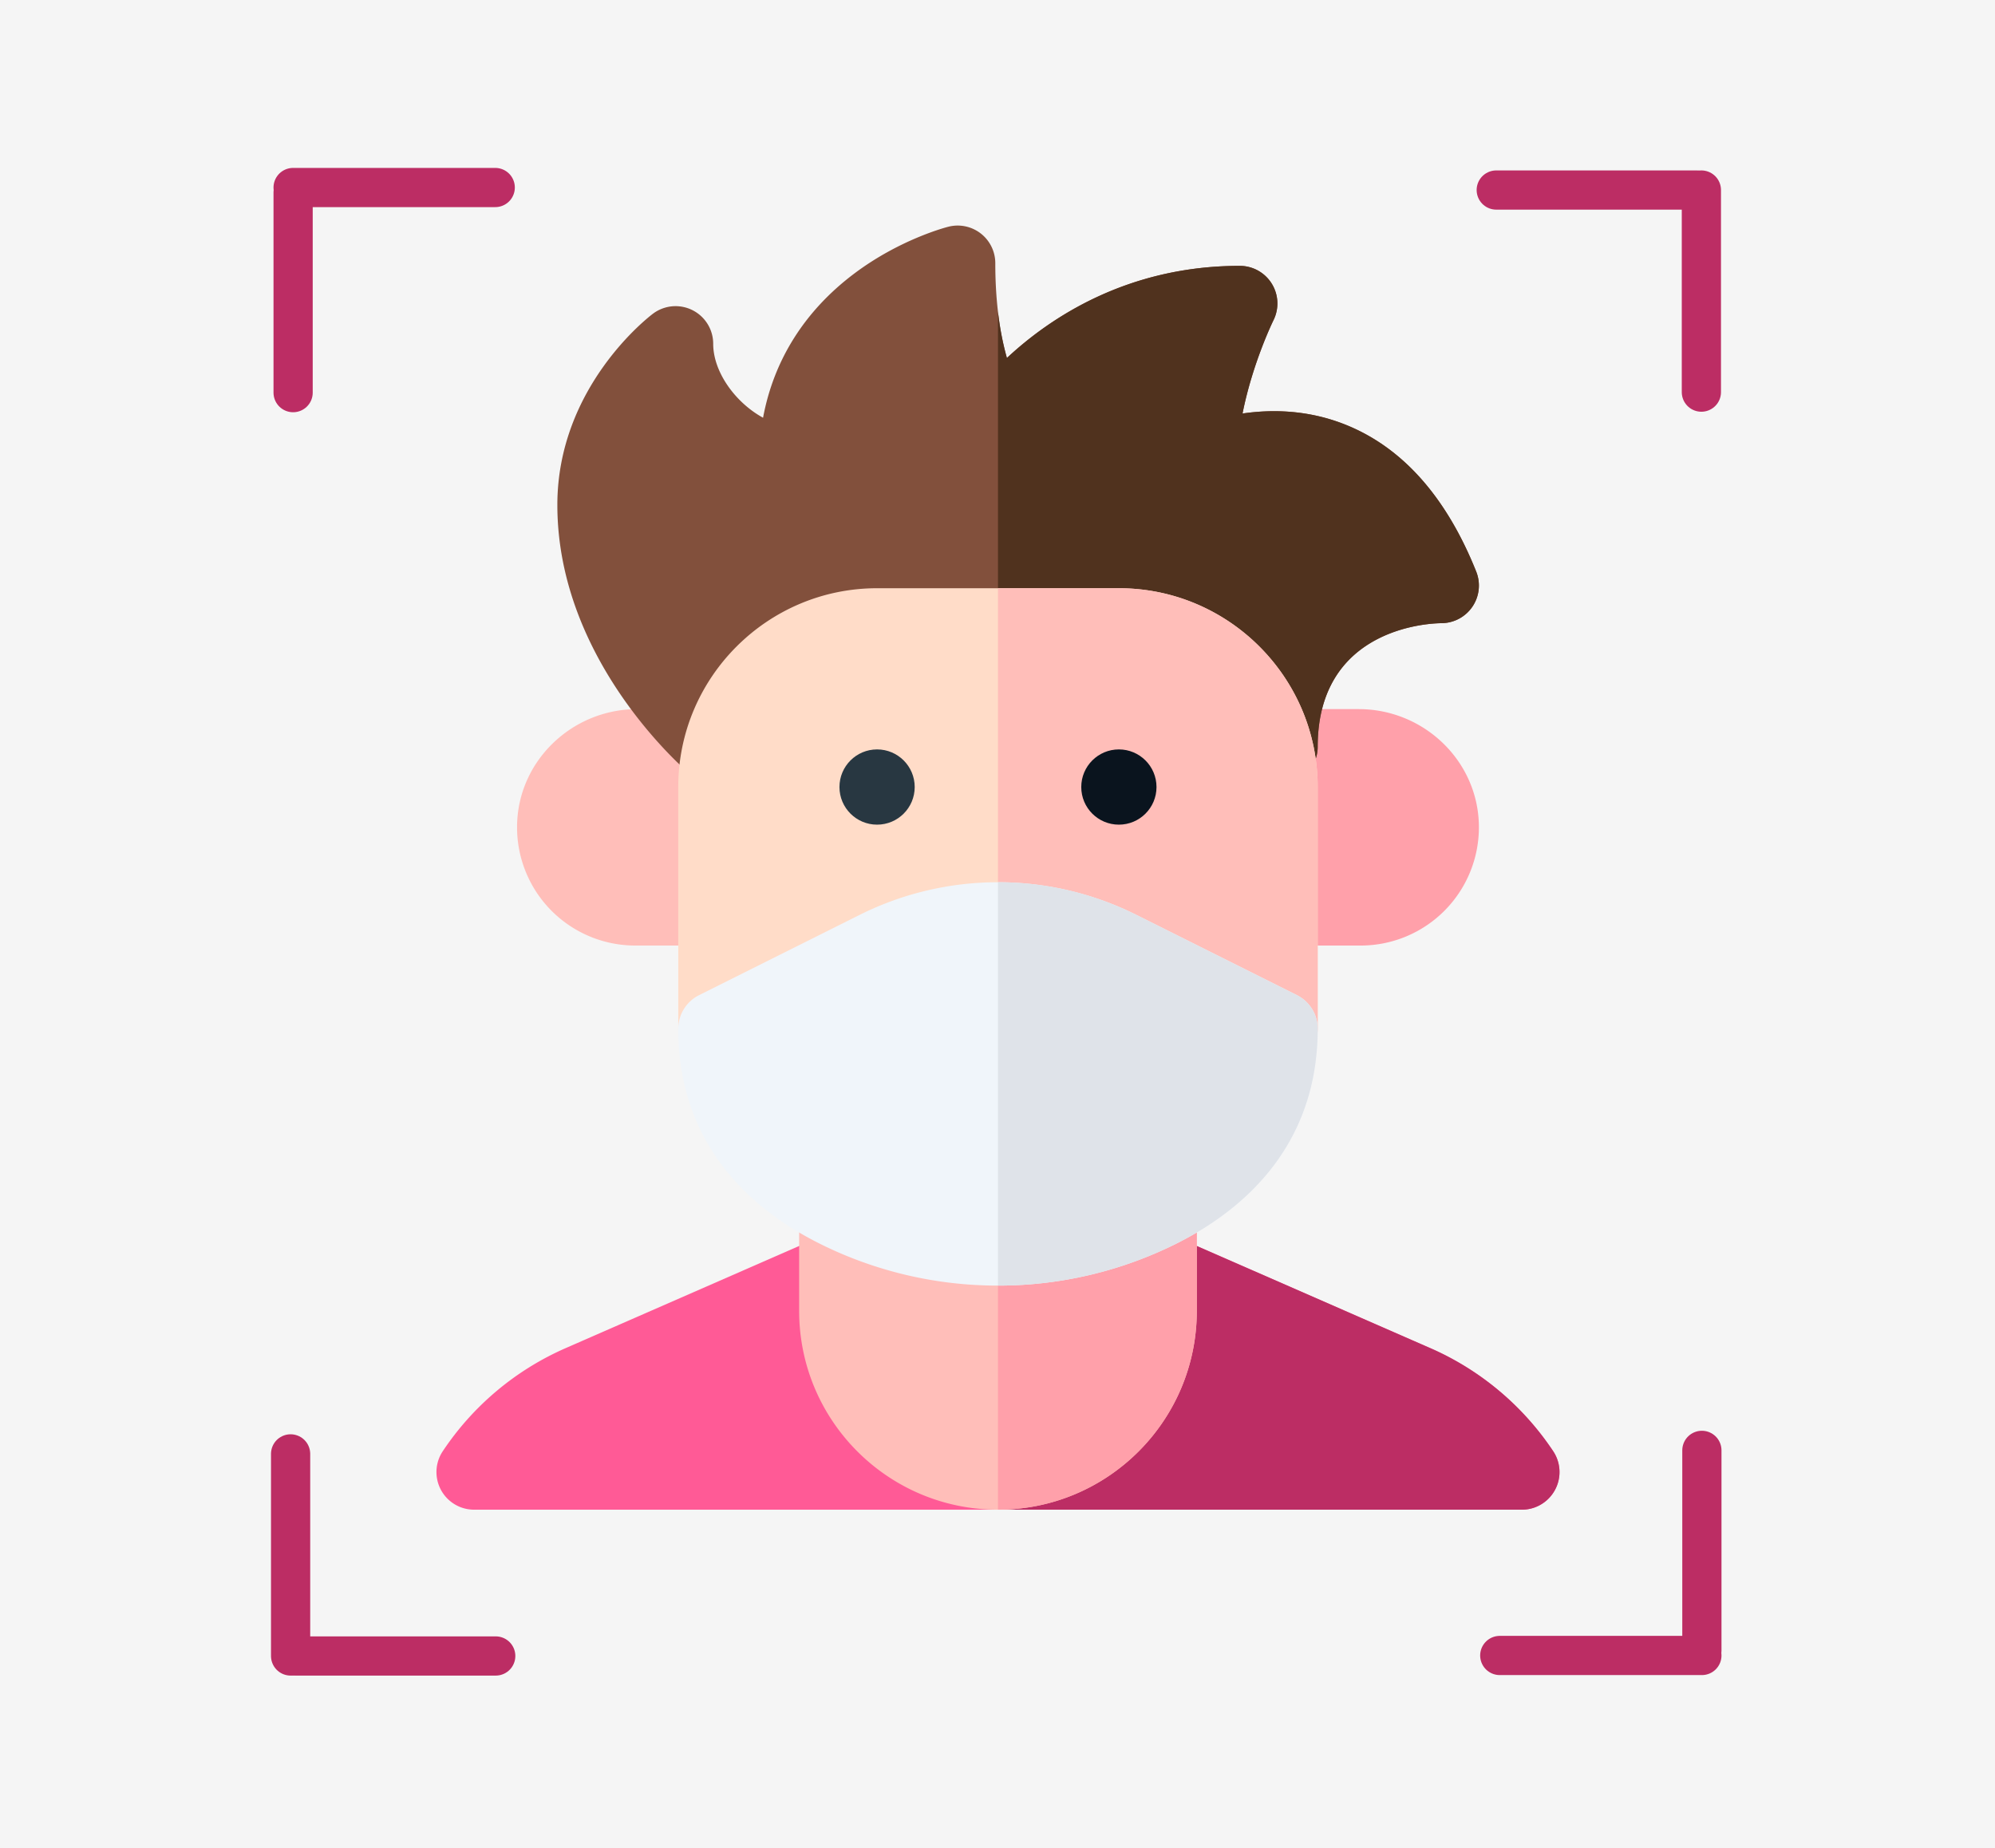 <svg xmlns="http://www.w3.org/2000/svg" width="1984" height="1838" viewBox="0 0 1984 1838">
  <g id="Group_542" data-name="Group 542" transform="translate(5534 -11512)">
    <rect id="Rectangle_1083" data-name="Rectangle 1083" width="1984" height="1838" transform="translate(-5534 11512)" fill="#f5f5f5"/>
    <g id="man" transform="translate(-5132.085 11736.342)">
      <path id="Path_6974" data-name="Path 6974" d="M1142.7,618.713a283.159,283.159,0,0,0-122.4-102.595L765.868,404.8a37.417,37.417,0,0,0-52.414,34.281v40.078a122.894,122.894,0,1,1-245.789,0V439.082A37.417,37.417,0,0,0,415.252,404.8L160.818,516.119A283.177,283.177,0,0,0,38.42,618.713a37.423,37.423,0,0,0,31.1,58.178H1111.6a37.423,37.423,0,0,0,31.1-58.178Z" transform="translate(0 600.27)" fill="#ff5a96"/>
      <path id="Path_6975" data-name="Path 6975" d="M797.765,670.6a37.419,37.419,0,0,0,10.377-51.89,283.159,283.159,0,0,0-122.4-102.595L431.307,404.8a37.417,37.417,0,0,0-52.414,34.281v40.078A123.033,123.033,0,0,1,256,602.055v74.836H777.044A37.241,37.241,0,0,0,797.765,670.6Z" transform="translate(334.562 600.27)" fill="#bc2d64"/>
      <path id="Path_6976" data-name="Path 6976" d="M534.77,377.566H214.15a37.418,37.418,0,0,0-37.417,37.417V515.178c0,109.2,88.526,197.728,197.728,197.728S572.189,624.38,572.189,515.178V414.983a37.42,37.42,0,0,0-37.419-37.417Z" transform="translate(216.102 564.255)" fill="#ffbeb9"/>
      <path id="Path_6977" data-name="Path 6977" d="M453.727,515.176V414.981a37.418,37.418,0,0,0-37.417-37.417H256V712.906C365.2,712.909,453.727,624.378,453.727,515.176Z" transform="translate(334.561 564.252)" fill="#ffa0aa"/>
      <path id="Path_6978" data-name="Path 6978" d="M261.994,192.8H183.773c-64.474,0-118.414,51.1-119.489,115.563A117.571,117.571,0,0,0,181.839,427.944h80.154a37.418,37.418,0,0,0,37.417-37.417V230.216A37.418,37.418,0,0,0,261.994,192.8Z" transform="translate(48.025 288.129)" fill="#ffbeb9"/>
      <path id="Path_6979" data-name="Path 6979" d="M390.884,192.8H469.1c64.474,0,118.414,51.1,119.49,115.563A117.571,117.571,0,0,1,471.038,427.944H390.884a37.418,37.418,0,0,1-37.417-37.417V230.216A37.416,37.416,0,0,1,390.884,192.8Z" transform="translate(480.223 288.129)" fill="#ffa0aa"/>
      <path id="Path_6980" data-name="Path 6980" d="M237.963,555.764a37.262,37.262,0,0,1-23.934-8.673c-5.458-4.55-133.7-113.206-133.7-269.209,0-117.551,91.237-187.331,95.121-190.245a37.416,37.416,0,0,1,59.867,29.933c0,28.354,22.363,58.7,49.592,73.554,10.674-57.512,41.575-106.548,90.928-143.563,45.6-34.2,91.594-45.96,93.53-46.444a37.417,37.417,0,0,1,46.492,36.3c0,40.677,5.139,71.913,11.539,94.3,42.718-39.9,119.679-91.636,231.585-91.636a37.417,37.417,0,0,1,33.468,54.15c-.254.514-20.716,42.2-30.729,92.709,27.955-4.093,63.07-3.881,99.379,9.925,57.989,22.046,102.739,71.6,133.012,147.28a37.417,37.417,0,0,1-34.74,51.313c-27.015.461-122.894,13.053-122.894,122.894a37.418,37.418,0,0,1-37.417,37.417Z" transform="translate(72.036 0)" fill="#82503c"/>
      <path id="Path_6981" data-name="Path 6981" d="M573.961,494.337c0-109.841,95.879-122.433,122.894-122.894a37.417,37.417,0,0,0,34.74-51.313c-30.273-75.682-75.023-125.234-133.012-147.28-36.312-13.807-71.424-14.019-99.379-9.925,10.013-50.51,30.475-92.193,30.729-92.709a37.417,37.417,0,0,0-33.468-54.15C384.559,16.065,307.6,67.8,264.88,107.7A289.66,289.66,0,0,1,256,61.7v470.06H536.544a37.421,37.421,0,0,0,37.417-37.419Z" transform="translate(334.563 24.007)" fill="#50321e"/>
      <path id="Path_6982" data-name="Path 6982" d="M710.305,616.261,549.994,536.107a232.486,232.486,0,0,0-207,0L182.683,616.261a37.417,37.417,0,0,1-54.15-33.468V342.327c0-109.028,88.7-197.728,197.728-197.728H566.727c109.028,0,197.728,88.7,197.728,197.728V582.793a37.417,37.417,0,0,1-54.15,33.468Z" transform="translate(144.069 216.096)" fill="#ffdcc8"/>
      <path id="Path_6983" data-name="Path 6983" d="M359.5,536.105,519.813,616.26a37.417,37.417,0,0,0,54.15-33.468V342.326c0-109.028-88.7-197.728-197.728-197.728H256V511.792A231.575,231.575,0,0,1,359.5,536.105Z" transform="translate(334.561 216.094)" fill="#ffbeb9"/>
      <circle id="Ellipse_378" data-name="Ellipse 378" cx="37.417" cy="37.417" r="37.417" transform="translate(432.913 521.006)" fill="#283741"/>
      <circle id="Ellipse_379" data-name="Ellipse 379" cx="37.417" cy="37.417" r="37.417" transform="translate(673.379 521.006)" fill="#0a141e"/>
      <path id="Path_6984" data-name="Path 6984" d="M446.491,663a396.076,396.076,0,0,1-177.042-41.57c-55.776-27.893-140.917-88.79-140.917-213.817a37.42,37.42,0,0,1,20.684-33.468l160.311-80.154a307.68,307.68,0,0,1,273.936,0l160.306,80.152a37.418,37.418,0,0,1,20.684,33.468c0,125.172-85.33,186.017-140.914,213.815A396.086,396.086,0,0,1,446.491,663Z" transform="translate(144.069 391.279)" fill="#f0f5fa"/>
      <path id="Path_6985" data-name="Path 6985" d="M573.961,407.609a37.42,37.42,0,0,0-20.684-33.468L392.971,293.99A306.318,306.318,0,0,0,256,261.821V663a396.083,396.083,0,0,0,177.049-41.573C488.63,593.626,573.961,532.784,573.961,407.609Z" transform="translate(334.563 391.279)" fill="#dfe3e9"/>
    </g>
    <g id="Group_538" data-name="Group 538" transform="translate(3316 244)">
      <line id="Line_44" data-name="Line 44" x2="201" transform="translate(-7358.5 12914.5)" fill="none" stroke="#bc2d64" stroke-linecap="round" stroke-width="39"/>
      <line id="Line_43" data-name="Line 43" y2="199" transform="translate(-7157.5 12710.5)" fill="none" stroke="#bc2d64" stroke-linecap="round" stroke-width="39"/>
    </g>
    <g id="Group_541" data-name="Group 541" transform="translate(-16756.5 4543.5) rotate(-90)">
      <line id="Line_44-2" data-name="Line 44" x2="201" transform="translate(-7358.5 12914.5)" fill="none" stroke="#bc2d64" stroke-linecap="round" stroke-width="39"/>
      <line id="Line_43-2" data-name="Line 43" y2="199" transform="translate(-7157.5 12710.5)" fill="none" stroke="#bc2d64" stroke-linecap="round" stroke-width="39"/>
    </g>
    <g id="Group_539" data-name="Group 539" transform="translate(-12400 24613) rotate(180)">
      <line id="Line_44-3" data-name="Line 44" x2="201" transform="translate(-7358.5 12914.5)" fill="none" stroke="#bc2d64" stroke-linecap="round" stroke-width="39"/>
      <line id="Line_43-3" data-name="Line 43" y2="199" transform="translate(-7157.5 12710.5)" fill="none" stroke="#bc2d64" stroke-linecap="round" stroke-width="39"/>
    </g>
    <g id="Group_540" data-name="Group 540" transform="translate(7669.5 20316.5) rotate(90)">
      <line id="Line_44-4" data-name="Line 44" x2="201" transform="translate(-7358.5 12914.5)" fill="none" stroke="#bc2d64" stroke-linecap="round" stroke-width="39"/>
      <line id="Line_43-4" data-name="Line 43" y2="199" transform="translate(-7157.5 12710.5)" fill="none" stroke="#bc2d64" stroke-linecap="round" stroke-width="39"/>
    </g>
  </g>
</svg>
